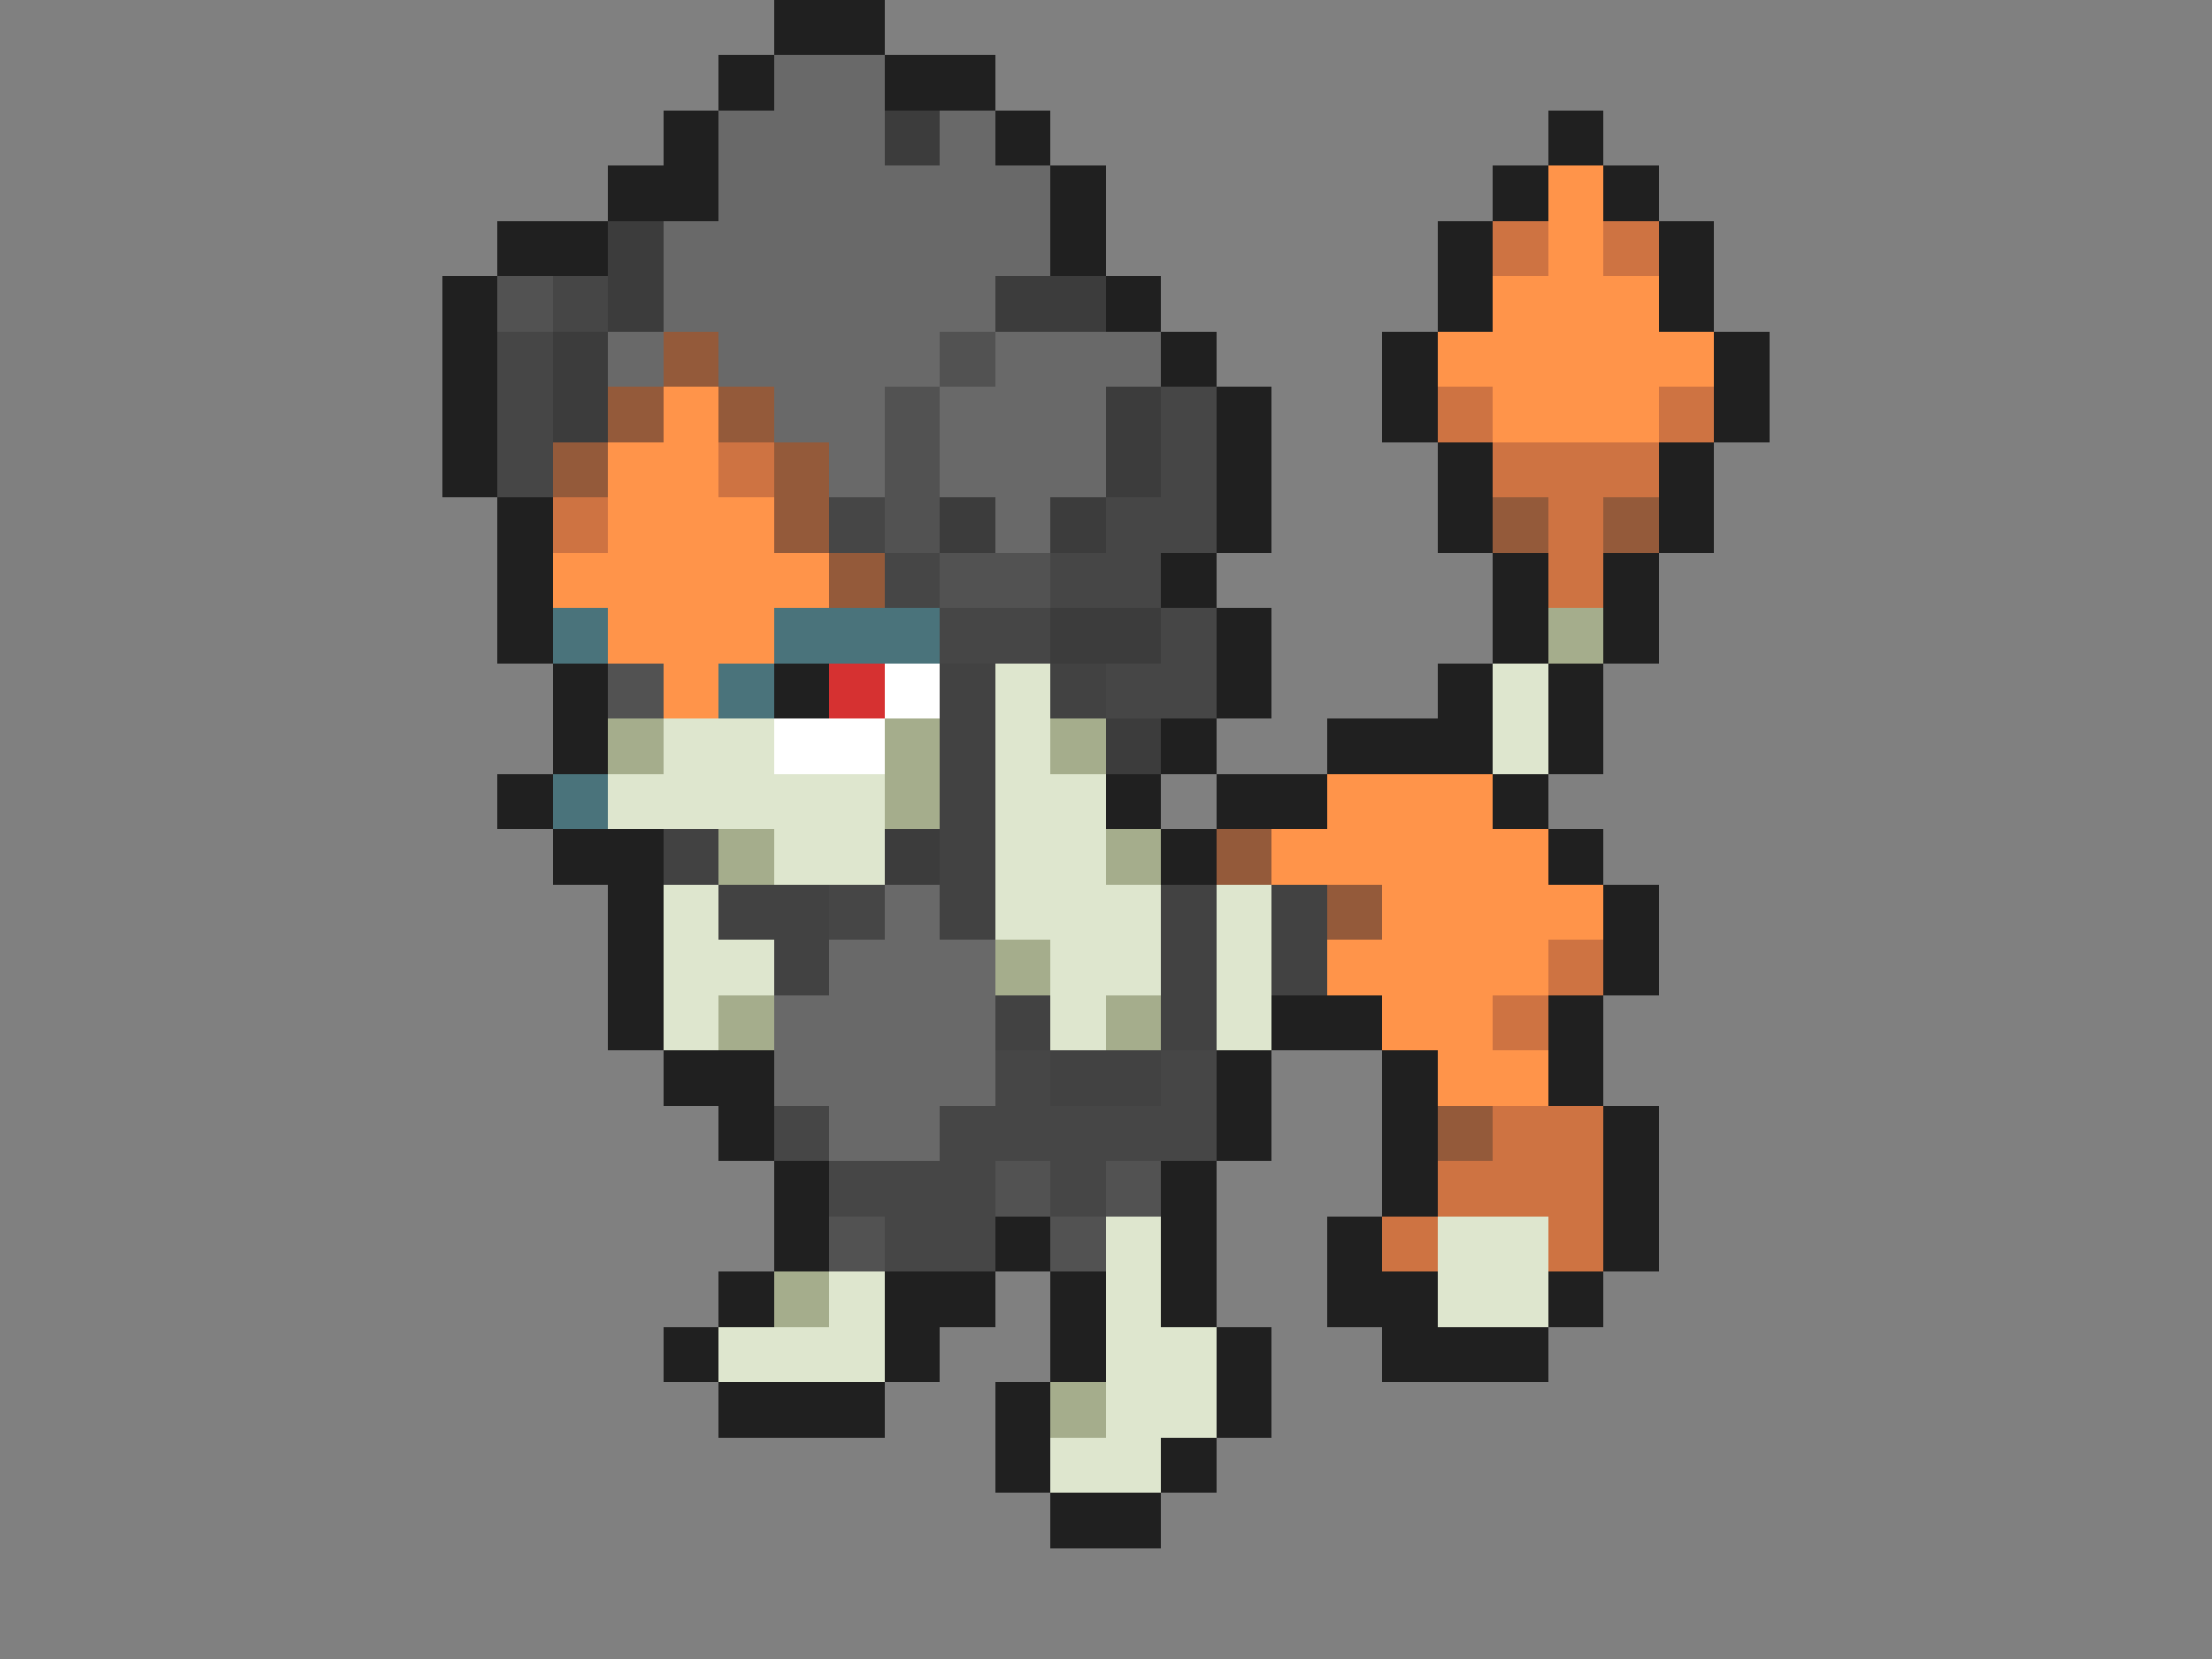 <svg xmlns="http://www.w3.org/2000/svg" viewBox="0 -0.5 40 30" shape-rendering="crispEdges">
<rect x="0" y="-0.5" width="40" height="30" fill="#808080" stroke="none"/>
<path stroke="#202020" d="M14 0h2M13 1h1M16 1h2M12 2h1M18 2h1M28 2h1M11 3h2M19 3h1M27 3h1M29 3h1M9 4h2M19 4h1M26 4h1M30 4h1M8 5h1M20 5h1M26 5h1M30 5h1M8 6h1M21 6h1M25 6h1M31 6h1M8 7h1M22 7h1M25 7h1M31 7h1M8 8h1M22 8h1M26 8h1M30 8h1M9 9h1M22 9h1M26 9h1M30 9h1M9 10h1M21 10h1M27 10h1M29 10h1M9 11h1M22 11h1M27 11h1M29 11h1M10 12h1M14 12h1M22 12h1M26 12h1M28 12h1M10 13h1M21 13h1M24 13h3M28 13h1M9 14h1M20 14h1M22 14h2M27 14h1M10 15h2M21 15h1M28 15h1M11 16h1M29 16h1M11 17h1M29 17h1M11 18h1M23 18h2M28 18h1M12 19h2M22 19h1M25 19h1M28 19h1M13 20h1M22 20h1M25 20h1M29 20h1M14 21h1M21 21h1M25 21h1M29 21h1M14 22h1M18 22h1M21 22h1M24 22h1M29 22h1M13 23h1M16 23h2M19 23h1M21 23h1M24 23h2M28 23h1M12 24h1M16 24h1M19 24h1M22 24h1M25 24h3M13 25h3M18 25h1M22 25h1M18 26h1M21 26h1M19 27h2" />
<path stroke="#696969" d="M14 1h2M13 2h3M17 2h1M13 3h6M12 4h7M12 5h6M11 6h1M13 6h4M18 6h3M14 7h2M17 7h3M15 8h1M17 8h3M18 9h1M16 16h1M15 17h3M14 18h4M14 19h4M15 20h2" />
<path stroke="#3c3c3c" d="M16 2h1M11 4h1M11 5h1M18 5h2M10 6h1M10 7h1M20 7h1M20 8h1M17 9h1M19 9h1M19 11h2M20 13h1M16 15h1" />
<path stroke="#ff944a" d="M28 3h1M28 4h1M27 5h3M26 6h5M12 7h1M27 7h3M11 8h2M11 9h3M10 10h5M11 11h3M12 12h1M24 14h3M23 15h5M25 16h4M24 17h4M25 18h2M26 19h2" />
<path stroke="#ce7342" d="M27 4h1M29 4h1M26 7h1M30 7h1M13 8h1M27 8h3M10 9h1M28 9h1M28 10h1M28 17h1M27 18h1M27 20h2M26 21h3M25 22h1M28 22h1" />
<path stroke="#525252" d="M9 5h1M17 6h1M16 7h1M16 8h1M16 9h1M17 10h2M11 12h1M18 21h1M20 21h1M15 22h1M19 22h1" />
<path stroke="#464646" d="M10 5h1M9 6h1M9 7h1M21 7h1M9 8h1M21 8h1M15 9h1M20 9h2M16 10h1M19 10h2M17 11h2M21 11h1M20 12h2M15 16h1M18 19h1M21 19h1M14 20h1M17 20h5M15 21h3M19 21h1M16 22h2" />
<path stroke="#945a3a" d="M12 6h1M11 7h1M13 7h1M10 8h1M14 8h1M14 9h1M27 9h1M29 9h1M15 10h1M22 15h1M24 16h1M26 20h1" />
<path stroke="#4a737b" d="M10 11h1M14 11h3M13 12h1M10 14h1" />
<path stroke="#a5ad8c" d="M28 11h1M11 13h1M16 13h1M19 13h1M16 14h1M13 15h1M20 15h1M18 17h1M13 18h1M20 18h1M14 23h1M19 25h1" />
<path stroke="#d63131" d="M15 12h1" />
<path stroke="#ffffff" d="M16 12h1M14 13h2" />
<path stroke="#424242" d="M17 12h1M19 12h1M17 13h1M17 14h1M12 15h1M17 15h1M13 16h2M17 16h1M21 16h1M23 16h1M14 17h1M21 17h1M23 17h1M18 18h1M21 18h1M19 19h2" />
<path stroke="#dee6ce" d="M18 12h1M27 12h1M12 13h2M18 13h1M27 13h1M11 14h5M18 14h2M14 15h2M18 15h2M12 16h1M18 16h3M22 16h1M12 17h2M19 17h2M22 17h1M12 18h1M19 18h1M22 18h1M20 22h1M26 22h2M15 23h1M20 23h1M26 23h2M13 24h3M20 24h2M20 25h2M19 26h2" />
</svg>